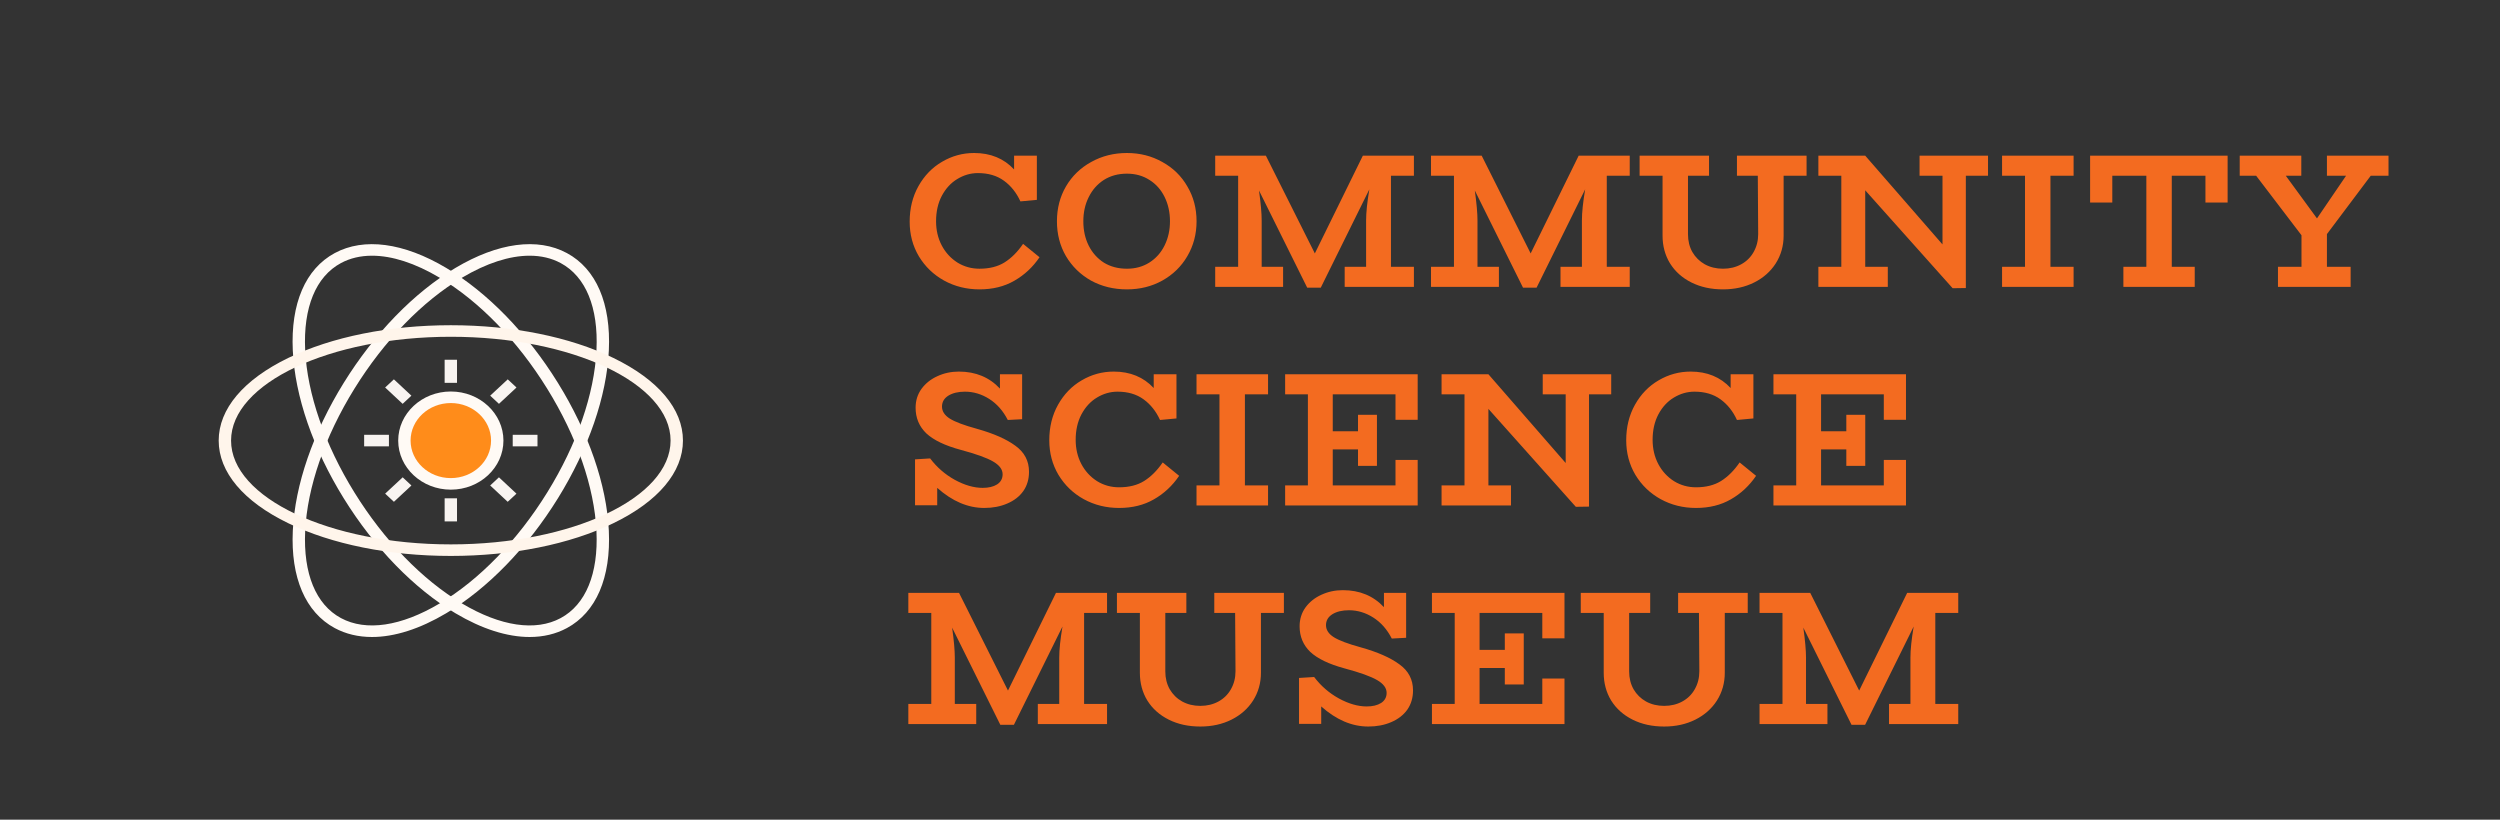 <svg width="366" height="120" viewBox="0 0 366 120" fill="none" xmlns="http://www.w3.org/2000/svg">
<rect x="0" y="0" width="366" height="120" fill="#333333" stroke="none"/>
<path d="M66.906 72.953H65.094V76.334H66.906V72.953Z" fill="#F8F4F1"/>
<path d="M66.906 52.667H65.094V56.048H66.906V52.667Z" fill="#F8F4F1"/>
<path d="M56.938 63.655H53.312V65.346H56.938V63.655Z" fill="#F8F4F1"/>
<path d="M78.688 63.655H75.062V65.346H78.688V63.655Z" fill="#F8F4F1"/>
<path d="M75.609 72.271L73.044 69.879L71.763 71.074L74.327 73.466L75.609 72.271Z" fill="#F8F4F1"/>
<path d="M60.23 57.927L57.665 55.535L56.383 56.73L58.948 59.122L60.23 57.927Z" fill="#F8F4F1"/>
<path d="M60.233 71.073L58.952 69.878L56.387 72.27L57.669 73.465L60.233 71.073Z" fill="#F8F4F1"/>
<path d="M75.612 56.73L74.33 55.535L71.765 57.927L73.047 59.122L75.612 56.73Z" fill="#F8F4F1"/>
<path d="M77.541 93.256C74.261 93.256 70.552 92.085 66.674 89.778C60.616 86.175 54.807 80.197 50.318 72.945C45.829 65.692 43.182 58.012 42.865 51.317C42.54 44.425 44.721 39.358 49.007 37.05C53.293 34.742 59.088 35.514 65.325 39.223C71.382 42.826 77.191 48.804 81.68 56.056C86.169 63.309 88.816 70.989 89.133 77.684C89.458 84.576 87.277 89.643 82.991 91.951C81.371 92.823 79.534 93.256 77.541 93.256V93.256ZM54.467 37.435C52.786 37.435 51.253 37.793 49.913 38.514C46.241 40.491 44.381 45.011 44.676 51.242C44.98 57.67 47.541 65.078 51.888 72.099C56.234 79.121 61.831 84.893 67.647 88.353C73.285 91.706 78.412 92.464 82.084 90.487C85.756 88.51 87.616 83.99 87.322 77.759C87.017 71.331 84.456 63.923 80.109 56.902C75.763 49.88 70.167 44.108 64.35 40.648C60.769 38.518 57.394 37.435 54.467 37.435V37.435Z" fill="#FFFAF5"/>
<path d="M54.459 93.256C52.465 93.256 50.63 92.823 49.009 91.951C44.723 89.643 42.542 84.576 42.867 77.684C43.184 70.989 45.831 63.308 50.32 56.056C54.809 48.805 60.618 42.826 66.676 39.223C72.912 35.514 78.707 34.741 82.993 37.05C87.28 39.358 89.46 44.425 89.135 51.317C88.818 58.012 86.172 65.692 81.683 72.944C77.194 80.196 71.385 86.174 65.327 89.778C61.448 92.085 57.74 93.256 54.459 93.256V93.256ZM77.533 37.435C74.606 37.435 71.232 38.518 67.65 40.648C61.833 44.108 56.236 49.88 51.89 56.901C47.543 63.923 44.982 71.33 44.678 77.758C44.384 83.989 46.243 88.51 49.915 90.487C53.587 92.463 58.714 91.706 64.352 88.352C70.169 84.892 75.766 79.121 80.112 72.099C84.459 65.078 87.02 57.67 87.324 51.242C87.618 45.011 85.759 40.491 82.087 38.514C80.748 37.793 79.214 37.435 77.533 37.435V37.435Z" fill="#FFFAF5"/>
<path d="M66 81.389C57.022 81.389 48.566 79.686 42.192 76.594C35.63 73.412 32.016 69.116 32.016 64.501C32.016 59.885 35.63 55.589 42.192 52.407C48.566 49.315 57.022 47.612 66 47.612C74.978 47.612 83.433 49.315 89.808 52.407C96.37 55.589 99.984 59.885 99.984 64.501C99.984 69.116 96.37 73.412 89.808 76.594C83.433 79.686 74.978 81.389 66 81.389V81.389ZM66 49.303C48.261 49.303 33.828 56.12 33.828 64.501C33.828 72.881 48.261 79.698 66 79.698C83.739 79.698 98.172 72.881 98.172 64.501C98.172 56.12 83.739 49.303 66 49.303V49.303Z" fill="#FFF5EB"/>
<path d="M66 70.84C69.754 70.84 72.797 68.002 72.797 64.501C72.797 60.999 69.754 58.161 66 58.161C62.246 58.161 59.203 60.999 59.203 64.501C59.203 68.002 62.246 70.84 66 70.84Z" fill="#FF8C1A"/>
<path d="M66 71.685C61.752 71.685 58.297 68.462 58.297 64.5C58.297 60.538 61.752 57.315 66 57.315C70.248 57.315 73.703 60.538 73.703 64.5C73.703 68.462 70.248 71.685 66 71.685ZM66 59.006C62.752 59.006 60.109 61.471 60.109 64.5C60.109 67.529 62.752 69.994 66 69.994C69.248 69.994 71.891 67.529 71.891 64.5C71.891 61.471 69.248 59.006 66 59.006Z" fill="#FFFAF5"/>
<path d="M152.188 37.66C151.199 39.116 149.967 40.264 148.492 41.104C147.036 41.944 145.337 42.364 143.396 42.364C141.511 42.364 139.784 41.935 138.216 41.076C136.667 40.217 135.435 39.032 134.52 37.52C133.624 36.008 133.176 34.319 133.176 32.452C133.176 30.511 133.605 28.775 134.464 27.244C135.323 25.713 136.471 24.528 137.908 23.688C139.364 22.829 140.932 22.4 142.612 22.4C145.02 22.4 146.971 23.203 148.464 24.808V22.792H151.796V29.26L149.388 29.484C148.809 28.215 148.007 27.207 146.98 26.46C145.953 25.713 144.684 25.34 143.172 25.34C142.108 25.34 141.1 25.629 140.148 26.208C139.215 26.768 138.459 27.589 137.88 28.672C137.32 29.736 137.04 30.977 137.04 32.396C137.04 33.703 137.32 34.888 137.88 35.952C138.44 36.997 139.205 37.828 140.176 38.444C141.147 39.041 142.22 39.34 143.396 39.34C144.852 39.34 146.075 39.032 147.064 38.416C148.072 37.781 148.977 36.876 149.78 35.7L152.188 37.66ZM164.984 42.364C163.043 42.364 161.288 41.935 159.72 41.076C158.171 40.199 156.948 39.004 156.052 37.492C155.175 35.98 154.736 34.281 154.736 32.396C154.736 30.511 155.175 28.812 156.052 27.3C156.948 25.769 158.18 24.575 159.748 23.716C161.316 22.839 163.061 22.4 164.984 22.4C166.888 22.4 168.615 22.839 170.164 23.716C171.732 24.575 172.955 25.769 173.832 27.3C174.728 28.812 175.176 30.511 175.176 32.396C175.176 34.263 174.728 35.961 173.832 37.492C172.955 39.004 171.732 40.199 170.164 41.076C168.615 41.935 166.888 42.364 164.984 42.364ZM164.984 39.34C166.216 39.34 167.308 39.041 168.26 38.444C169.231 37.828 169.977 36.988 170.5 35.924C171.023 34.86 171.284 33.684 171.284 32.396C171.284 31.089 171.023 29.904 170.5 28.84C169.977 27.776 169.24 26.945 168.288 26.348C167.336 25.732 166.235 25.424 164.984 25.424C163.696 25.424 162.567 25.732 161.596 26.348C160.644 26.964 159.907 27.804 159.384 28.868C158.861 29.913 158.6 31.089 158.6 32.396C158.6 33.721 158.861 34.907 159.384 35.952C159.907 36.997 160.644 37.828 161.596 38.444C162.567 39.041 163.696 39.34 164.984 39.34ZM203.637 25.732V39.06H206.997V42H196.861V39.06H199.997V32.284C199.997 31.108 200.155 29.587 200.473 27.72L193.361 42.112H191.373L184.317 27.888C184.578 29.755 184.709 31.22 184.709 32.284V39.06H187.845V42H177.905V39.06H181.265V25.732H177.905V22.792H185.325L192.493 37.1L199.521 22.792H206.997V25.732H203.637ZM235.232 25.732V39.06H238.592V42H228.456V39.06H231.592V32.284C231.592 31.108 231.751 29.587 232.068 27.72L224.956 42.112H222.968L215.912 27.888C216.173 29.755 216.304 31.22 216.304 32.284V39.06H219.44V42H209.5V39.06H212.86V25.732H209.5V22.792H216.92L224.088 37.1L231.116 22.792H238.592V25.732H235.232ZM264.482 25.732H261.122V34.496C261.122 35.989 260.739 37.343 259.974 38.556C259.208 39.751 258.154 40.684 256.81 41.356C255.466 42.028 253.944 42.364 252.246 42.364C250.51 42.364 248.97 42.028 247.626 41.356C246.282 40.684 245.236 39.751 244.49 38.556C243.762 37.361 243.398 36.008 243.398 34.496V25.732H240.038V22.792H250.202V25.732H247.122V34.3C247.122 35.271 247.336 36.139 247.766 36.904C248.214 37.669 248.82 38.267 249.586 38.696C250.37 39.125 251.256 39.34 252.246 39.34C253.235 39.34 254.122 39.125 254.906 38.696C255.69 38.267 256.296 37.669 256.726 36.904C257.174 36.12 257.398 35.243 257.398 34.272L257.342 25.732H254.29V22.792H264.482V25.732ZM291.046 25.732H287.798V42.168L285.866 42.196L273.07 27.86V39.06H276.374V42H266.21V39.06H269.57V25.732H266.21V22.792H273.07L284.382 35.784V25.732H281.022V22.792H291.046V25.732ZM300.186 25.732V39.06H303.574V42H293.102V39.06H296.462V25.732H293.102V22.792H303.574V25.732H300.186ZM326.124 22.792V29.652H322.876V25.732H317.948V39.06H321.308V42H310.864V39.06H314.224V25.732H309.24V29.652H305.992V22.792H326.124ZM340.662 34.272V39.06H344.134V42H333.494V39.06H336.938V34.44L330.302 25.732H327.894V22.792H336.91V25.732H334.642L339.206 31.976L343.462 25.732H340.662V22.792H349.678V25.732H347.074L340.662 34.272ZM143.004 62.772C145.468 63.463 147.353 64.293 148.66 65.264C149.985 66.216 150.648 67.485 150.648 69.072C150.648 70.155 150.368 71.097 149.808 71.9C149.248 72.684 148.464 73.291 147.456 73.72C146.467 74.149 145.347 74.364 144.096 74.364C141.707 74.364 139.411 73.384 137.208 71.424V73.972H133.96V67.252L136.172 67.112C137.161 68.419 138.365 69.464 139.784 70.248C141.221 71.032 142.584 71.424 143.872 71.424C144.731 71.424 145.431 71.256 145.972 70.92C146.513 70.565 146.784 70.071 146.784 69.436C146.784 68.727 146.317 68.101 145.384 67.56C144.451 67.019 142.864 66.449 140.624 65.852C138.347 65.236 136.676 64.433 135.612 63.444C134.567 62.436 134.044 61.185 134.044 59.692C134.044 58.647 134.333 57.723 134.912 56.92C135.509 56.117 136.284 55.501 137.236 55.072C138.207 54.624 139.252 54.4 140.372 54.4C142.836 54.4 144.843 55.231 146.392 56.892V54.792H149.64V61.372L147.54 61.484C146.849 60.14 145.944 59.113 144.824 58.404C143.704 57.695 142.519 57.34 141.268 57.34C140.279 57.34 139.467 57.536 138.832 57.928C138.216 58.32 137.908 58.852 137.908 59.524C137.908 60.215 138.291 60.803 139.056 61.288C139.84 61.773 141.156 62.268 143.004 62.772ZM172.627 69.66C171.638 71.116 170.406 72.264 168.931 73.104C167.475 73.944 165.776 74.364 163.835 74.364C161.95 74.364 160.223 73.935 158.655 73.076C157.106 72.217 155.874 71.032 154.959 69.52C154.063 68.008 153.615 66.319 153.615 64.452C153.615 62.511 154.044 60.775 154.903 59.244C155.762 57.713 156.91 56.528 158.347 55.688C159.803 54.829 161.371 54.4 163.051 54.4C165.459 54.4 167.41 55.203 168.903 56.808V54.792H172.235V61.26L169.827 61.484C169.248 60.215 168.446 59.207 167.419 58.46C166.392 57.713 165.123 57.34 163.611 57.34C162.547 57.34 161.539 57.629 160.587 58.208C159.654 58.768 158.898 59.589 158.319 60.672C157.759 61.736 157.479 62.977 157.479 64.396C157.479 65.703 157.759 66.888 158.319 67.952C158.879 68.997 159.644 69.828 160.615 70.444C161.586 71.041 162.659 71.34 163.835 71.34C165.291 71.34 166.514 71.032 167.503 70.416C168.511 69.781 169.416 68.876 170.219 67.7L172.627 69.66ZM182.254 57.732V71.06H185.642V74H175.17V71.06H178.53V57.732H175.17V54.792H185.642V57.732H182.254ZM204.3 61.456V57.732H195.116V63.136H198.812V60.728H201.584V68.204H198.812V65.796H195.116V71.06H204.3V67.336H207.548V74H188.144V71.06H191.476V57.732H188.144V54.792H207.548V61.456H204.3ZM235.88 57.732H232.632V74.168L230.7 74.196L217.904 59.86V71.06H221.208V74H211.044V71.06H214.404V57.732H211.044V54.792H217.904L229.216 67.784V57.732H225.856V54.792H235.88V57.732ZM257.09 69.66C256.1 71.116 254.868 72.264 253.394 73.104C251.938 73.944 250.239 74.364 248.298 74.364C246.412 74.364 244.686 73.935 243.118 73.076C241.568 72.217 240.336 71.032 239.422 69.52C238.526 68.008 238.078 66.319 238.078 64.452C238.078 62.511 238.507 60.775 239.366 59.244C240.224 57.713 241.372 56.528 242.81 55.688C244.266 54.829 245.834 54.4 247.514 54.4C249.922 54.4 251.872 55.203 253.366 56.808V54.792H256.698V61.26L254.29 61.484C253.711 60.215 252.908 59.207 251.882 58.46C250.855 57.713 249.586 57.34 248.074 57.34C247.01 57.34 246.002 57.629 245.05 58.208C244.116 58.768 243.36 59.589 242.782 60.672C242.222 61.736 241.942 62.977 241.942 64.396C241.942 65.703 242.222 66.888 242.782 67.952C243.342 68.997 244.107 69.828 245.078 70.444C246.048 71.041 247.122 71.34 248.298 71.34C249.754 71.34 250.976 71.032 251.966 70.416C252.974 69.781 253.879 68.876 254.682 67.7L257.09 69.66ZM275.789 61.456V57.732H266.605V63.136H270.301V60.728H273.073V68.204H270.301V65.796H266.605V71.06H275.789V67.336H279.037V74H259.633V71.06H262.965V57.732H259.633V54.792H279.037V61.456H275.789ZM158.712 89.732V103.06H162.072V106H151.936V103.06H155.072V96.284C155.072 95.108 155.231 93.587 155.548 91.72L148.436 106.112H146.448L139.392 91.888C139.653 93.755 139.784 95.22 139.784 96.284V103.06H142.92V106H132.98V103.06H136.34V89.732H132.98V86.792H140.4L147.568 101.1L154.596 86.792H162.072V89.732H158.712ZM187.962 89.732H184.602V98.496C184.602 99.989 184.219 101.343 183.454 102.556C182.688 103.751 181.634 104.684 180.29 105.356C178.946 106.028 177.424 106.364 175.726 106.364C173.99 106.364 172.45 106.028 171.106 105.356C169.762 104.684 168.716 103.751 167.97 102.556C167.242 101.361 166.878 100.008 166.878 98.496V89.732H163.518V86.792H173.682V89.732H170.602V98.3C170.602 99.271 170.816 100.139 171.246 100.904C171.694 101.669 172.3 102.267 173.066 102.696C173.85 103.125 174.736 103.34 175.726 103.34C176.715 103.34 177.602 103.125 178.386 102.696C179.17 102.267 179.776 101.669 180.206 100.904C180.654 100.12 180.878 99.243 180.878 98.272L180.822 89.732H177.77V86.792H187.962V89.732ZM199.222 94.772C201.686 95.463 203.571 96.293 204.878 97.264C206.203 98.216 206.866 99.485 206.866 101.072C206.866 102.155 206.586 103.097 206.026 103.9C205.466 104.684 204.682 105.291 203.674 105.72C202.684 106.149 201.564 106.364 200.314 106.364C197.924 106.364 195.628 105.384 193.426 103.424V105.972H190.178V99.252L192.39 99.112C193.379 100.419 194.583 101.464 196.002 102.248C197.439 103.032 198.802 103.424 200.09 103.424C200.948 103.424 201.648 103.256 202.19 102.92C202.731 102.565 203.002 102.071 203.002 101.436C203.002 100.727 202.535 100.101 201.602 99.56C200.668 99.019 199.082 98.449 196.842 97.852C194.564 97.236 192.894 96.433 191.83 95.444C190.784 94.436 190.262 93.185 190.262 91.692C190.262 90.647 190.551 89.723 191.13 88.92C191.727 88.117 192.502 87.501 193.454 87.072C194.424 86.624 195.47 86.4 196.59 86.4C199.054 86.4 201.06 87.231 202.61 88.892V86.792H205.858V93.372L203.758 93.484C203.067 92.14 202.162 91.113 201.042 90.404C199.922 89.695 198.736 89.34 197.486 89.34C196.496 89.34 195.684 89.536 195.05 89.928C194.434 90.32 194.126 90.852 194.126 91.524C194.126 92.215 194.508 92.803 195.274 93.288C196.058 93.773 197.374 94.268 199.222 94.772ZM225.793 93.456V89.732H216.609V95.136H220.305V92.728H223.077V100.204H220.305V97.796H216.609V103.06H225.793V99.336H229.041V106H209.637V103.06H212.969V89.732H209.637V86.792H229.041V93.456H225.793ZM255.868 89.732H252.508V98.496C252.508 99.989 252.126 101.343 251.36 102.556C250.595 103.751 249.54 104.684 248.196 105.356C246.852 106.028 245.331 106.364 243.632 106.364C241.896 106.364 240.356 106.028 239.012 105.356C237.668 104.684 236.623 103.751 235.876 102.556C235.148 101.361 234.784 100.008 234.784 98.496V89.732H231.424V86.792H241.588V89.732H238.508V98.3C238.508 99.271 238.723 100.139 239.152 100.904C239.6 101.669 240.207 102.267 240.972 102.696C241.756 103.125 242.643 103.34 243.632 103.34C244.622 103.34 245.508 103.125 246.292 102.696C247.076 102.267 247.683 101.669 248.112 100.904C248.56 100.12 248.784 99.243 248.784 98.272L248.728 89.732H245.676V86.792H255.868V89.732ZM283.328 89.732V103.06H286.688V106H276.552V103.06H279.688V96.284C279.688 95.108 279.847 93.587 280.164 91.72L273.052 106.112H271.064L264.008 91.888C264.27 93.755 264.4 95.22 264.4 96.284V103.06H267.536V106H257.596V103.06H260.956V89.732H257.596V86.792H265.016L272.184 101.1L279.212 86.792H286.688V89.732H283.328Z" fill="#F36B20"/>
</svg>
